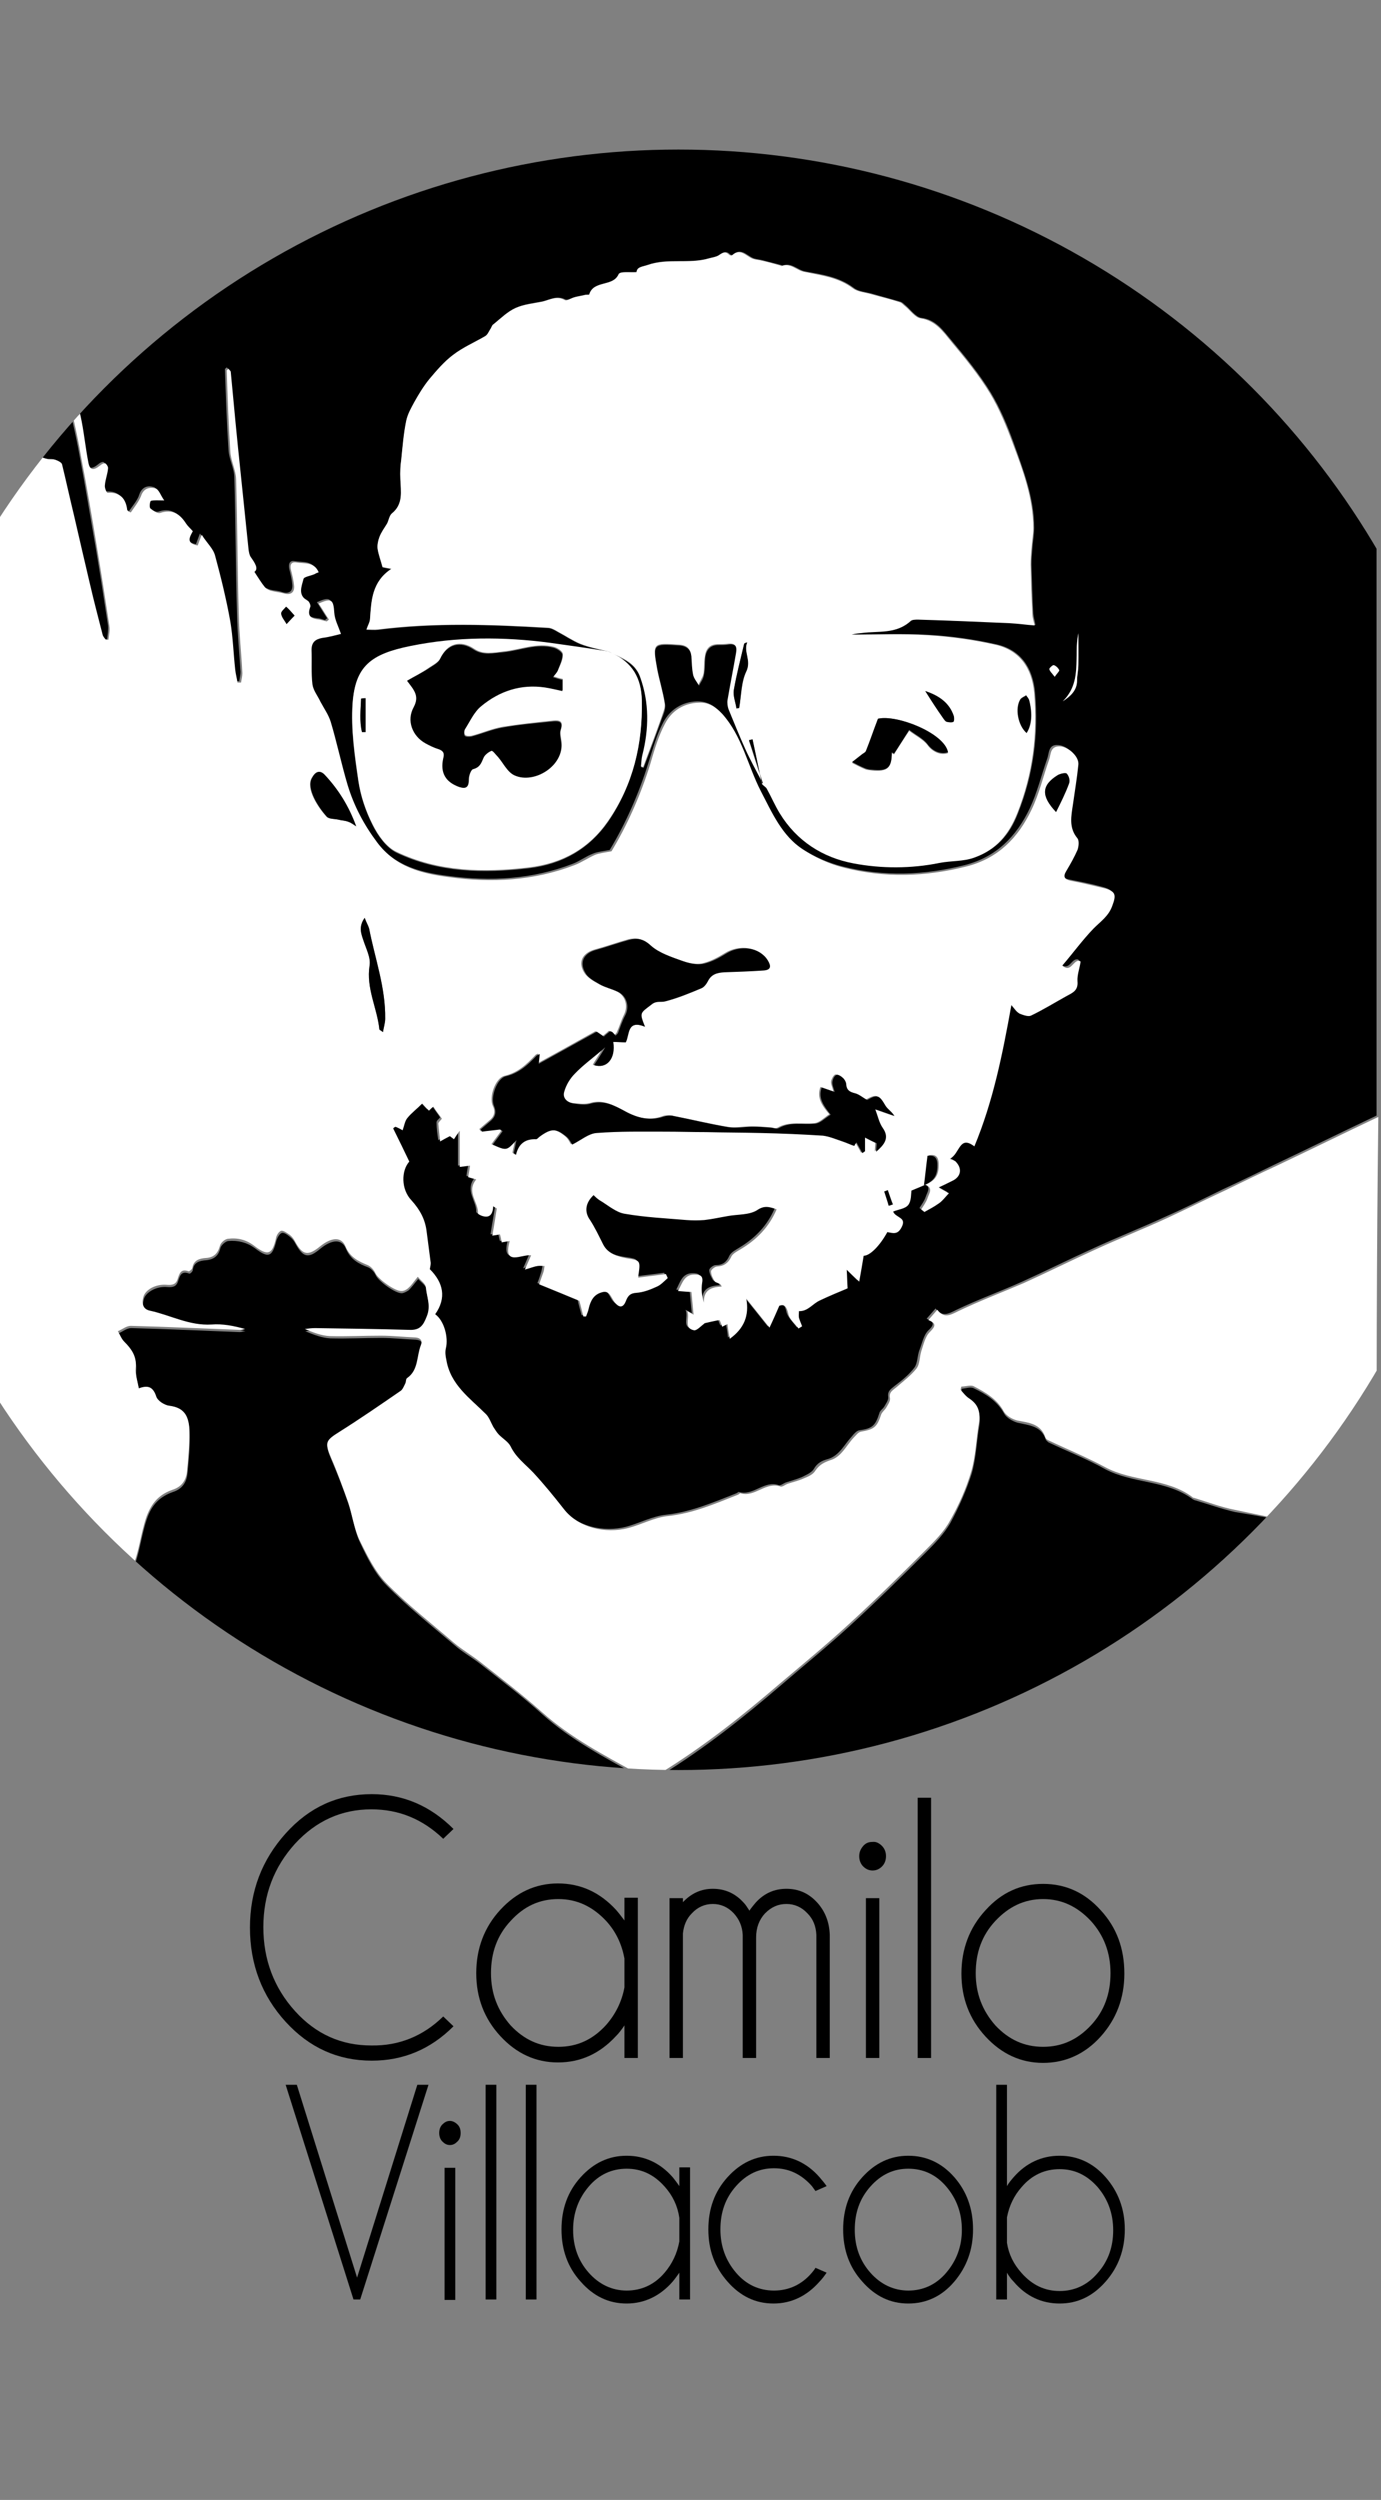 <?xml version="1.0" encoding="utf-8"?>
<!-- Generator: Adobe Illustrator 22.0.0, SVG Export Plug-In . SVG Version: 6.00 Build 0)  -->
<svg version="1.1" id="Capa_1" xmlns="http://www.w3.org/2000/svg" xmlns:xlink="http://www.w3.org/1999/xlink" x="0px" y="0px"
	 viewBox="0 0 309.4 560" style="enable-background:new 0 0 309.4 560;" xml:space="preserve">
<rect x="0" y="0" width="309.4" height="560" fill="#808080" stroke="none"/>
<style type="text/css">
	.st0{clip-path:url(#SVGID_2_);}
	.st1{fill:#FFFFFF;}
</style>
<g>
	<defs>
		<circle id="SVGID_1_" cx="152" cy="215" r="181.5"/>
	</defs>
	<clipPath id="SVGID_2_">
		<use xlink:href="#SVGID_1_"  style="overflow:visible;"/>
	</clipPath>
	<g class="st0">
		<g>
			<path d="M308.4-31.6c0,93.8,0,187.7,0,281.5c-7.6,3.6-15.1,7.3-22.7,10.9c-3.9,1.9-7.8,3.8-11.7,5.6c-4.3,2.1-8.5,4.2-12.8,6.1
				c-5.4,2.5-11,4.7-16.4,7.2c-5.3,2.4-10.5,5-15.8,7.4c-4.9,2.2-9.9,4-14.7,6.3c-1.8,0.9-3.2,1.7-4.7-0.3c-0.7,0.8-1.3,1.5-2,2.3
				c1.7,0.7,1.8,1.3,0.4,2.6c-1.1,1.1-1.4,2.9-2,4.4c-0.5,1.3-0.4,2.9-1.1,3.9c-1.2,1.6-2.8,2.9-4.4,4.1c-0.8,0.7-1.7,1.1-1.5,2.5
				c0.1,0.7-0.5,1.5-0.9,2.2c-0.3,0.5-1,0.9-1.1,1.5c-0.9,2.8-1.6,3.4-4.5,3.8c-0.6,0.1-1.2,0.8-1.6,1.3c-1.7,1.8-2.8,4.3-5.3,5.1
				c-1.5,0.4-2.5,0.9-3.3,2.3c-0.5,0.8-1.7,1.3-2.7,1.8c-1.2,0.5-2.4,0.8-3.6,1.2c-0.5,0.2-1.1,0.7-1.5,0.6c-3.3-1.2-5.7,2.5-9,1.5
				c-0.1,0-0.3,0.2-0.5,0.3c-5.1,2-10.2,4.2-15.7,4.8c-3.1,0.3-6,1.9-9,2.7c-5.1,1.3-11.2,0-14.4-4.3c-2.1-2.8-4.4-5.6-6.8-8.1
				c-1.8-1.9-3.9-3.4-5.1-5.9c-0.5-1-1.8-1.7-2.6-2.6c-0.5-0.5-0.9-1.2-1.3-1.8c-0.6-0.9-0.9-2.1-1.6-2.8c-3.6-3.6-8-6.7-8.9-12.2
				c-0.1-0.9-0.3-1.8-0.1-2.6c0.6-2.3-0.4-6.2-2.4-7.6c2.5-3.7,1.7-7.1-1.2-10.1c0.1-0.5,0.3-0.9,0.2-1.4c-0.3-2.3-0.6-4.6-0.9-6.9
				c-0.3-2.8-1.4-5-3.4-7.1c-2.4-2.5-2.3-6.7-0.5-8.7c-1.2-2.5-2.4-5-3.6-7.4c0.2-0.1,0.4-0.2,0.5-0.4c0.5,0.3,1,0.6,1.6,0.8
				c0.4-1,0.6-2,1.1-2.8c0.9-1.1,2.1-2,3.3-3.2c0.4,0.4,0.9,1,1.5,1.6c0.4-0.4,0.7-0.6,1-0.9c0.7,1,1.3,1.8,1.9,2.7
				c-0.3,0.4-0.8,0.7-0.8,1.1c0,1.4,0.2,2.7,0.4,4c0.7-0.4,1.4-0.8,2.2-1.2c0.1,0.1,0.5,0.4,0.9,0.7c0.4-0.6,0.7-1,1.3-1.9
				c0,3,0,5.5,0,8.1c1-0.1,1.6-0.2,2.3-0.3c-0.1,0.9-0.3,1.7-0.4,2.6c0.6,0.2,1.1,0.3,1.8,0.5c-2.2,2.8,0.5,5.1,0.4,7.6
				c0,0.1,0.4,0.4,0.7,0.5c1.6,0.6,2.7,0.1,2.7-2.1c0.3,0.2,0.6,0.3,0.8,0.5c-0.3,2-0.7,4-1,6.1c0.8-0.1,1.3-0.2,1.7-0.3
				c0.1,0.7,0.3,1.3,0.4,1.8c0.7-0.1,1.1-0.2,1.8-0.3c-1.6,5.8,2.7,2.9,4.8,3.2c-0.5,1.1-0.8,1.9-1.4,3.2c1.4-0.4,2.1-0.7,2.8-0.8
				c0.5-0.1,1.1,0,1.6,0c-0.1,0.5-0.2,1-0.3,1.5c-0.3,1-0.6,1.9-0.9,2.6c3.4,1.4,6.4,2.6,9,3.7c0.3,1.4,0.6,2.4,0.9,3.5
				c0.2,0,0.4,0,0.6,0c0.2-0.6,0.5-1.2,0.6-1.8c0.4-1.7,1.1-3.1,2.9-3.6c1.9-0.5,2.1,1.3,2.9,2.2c1,1.2,1.9,1.3,2.5-0.2
				c0.5-1.2,1-1.7,2.4-1.9c1.6-0.1,3.2-0.8,4.6-1.4c0.9-0.4,1.6-1.3,2.4-1.9c-0.1-0.3-0.3-0.6-0.4-0.9c-2,0.3-4.1,0.5-6.2,0.8
				c0-0.1,0-0.5,0.1-1c0.4-2.8,0.3-2.9-2.5-3.3c-2.2-0.3-4.3-0.9-5.5-3.2c-0.9-1.8-1.8-3.7-2.9-5.4c-1.2-1.9-1.1-3.9,0.8-5.6
				c0.5,0.4,0.9,0.9,1.4,1.2c1.8,1.1,3.6,2.7,5.6,3c4.5,0.8,9.2,1,13.8,1.4c1.3,0.1,2.7,0.1,4,0c1.8-0.2,3.6-0.6,5.3-0.9
				c2.2-0.4,4.8-0.2,6.5-1.3c1.7-1.1,2.7-0.8,4.4-0.2c-1.7,4-4.5,6.8-8,8.9c-0.8,0.5-1.8,1-2.2,1.8c-0.6,1.4-1.5,2.1-3.1,2.1
				c-0.5,0-1.4,0.7-1.4,1.1c0,0.7,0.4,1.5,0.8,2.2c0.2,0.3,0.8,0.4,1.2,0.6c0.1,0.2,0.2,0.4,0.4,0.6c-2.5,0.1-4.1,0.9-4,3.6
				c-0.4-1.6-0.6-3.1-0.4-4.4c0.3-1.6-0.5-1.9-1.7-1.9c-2.4,0-2.8,2-3.7,3.7c1.3,0.1,2.3,0.1,3,0.2c0.2,1.8,0.3,3.4,0.5,5.1
				c-0.3-0.2-0.7-0.4-1.4-0.8c0.7,1.7-0.9,3.8,1.5,4.3c0.7,0.1,1.6-1,2.4-1.6c1-0.2,2.1-0.4,3.3-0.7c0.1,0.3,0.3,0.9,0.6,1.5
				c0.5-0.3,0.9-0.5,1.2-0.6c0.2,1.1,0.4,2.2,0.5,3.3c3.2-2.3,4.3-5.2,3.7-9c1.7,2.1,3.2,4,5.2,6.5c0.9-1.9,1.5-3.3,2.2-4.9
				c1.1-0.3,1.7,0.1,2,1.7c0.3,1.2,1.5,2.3,2.3,3.4c0.3-0.2,0.5-0.3,0.8-0.5c-0.2-0.6-0.5-1.3-0.7-1.9c-0.1-0.5,0-1,0-1.5
				c2,0.1,3.1-1.7,4.7-2.4c2.1-1,4.3-1.9,6.2-2.7c-0.1-1.6-0.1-2.7-0.2-4.2c1.3,1.2,2,2,2.8,2.7c0.4-2.2,0.7-4,1-5.8
				c1.4,0,3.5-2.2,5.3-5.3c1.2,0.2,2.3,0.7,3.2-1.1c1.1-2.3-1.4-2-1.9-3.5c1.2-0.5,2.7-0.7,3.4-1.5c0.7-0.9,0.6-2.4,0.7-3.2
				c1.2-0.5,2.1-0.9,3.1-1.3l0,0c1.9,0.7,0.8,2,0.5,3c-0.3,0.9-0.9,1.7-1.4,2.5c0.2,0.2,0.5,0.4,0.7,0.6c1.1-0.6,2.2-1.1,3.2-1.9
				c0.9-0.6,1.5-1.5,2.3-2.3c-0.7-0.4-1.4-0.8-2.3-1.3c1.1-0.5,2.1-1,3.1-1.5c1.9-0.9,2.2-2.6,0.8-4.2c-0.3-0.3-0.7-0.4-1.4-0.7
				c2.3-1.2,2.2-5.4,5.5-2.8c4.3-10.1,6.3-20.6,8.3-31.7c1,1,1.3,1.7,1.9,2c0.7,0.3,1.8,0.7,2.5,0.4c2.7-1.3,5.4-2.9,8-4.4
				c1.3-0.7,2.6-1.3,2.4-3.3c-0.2-1.4,0.4-2.9,0.7-4.4c0-0.1-0.2-0.2-0.3-0.2c-1.4-0.2-1.8,2.7-3.8,1.1c2.4-2.8,4.5-5.7,7-8.3
				c1.5-1.6,3.4-2.8,4.2-5.1c0.9-2.4,0.8-3.2-1.7-3.9c-2.5-0.7-5.1-1.2-7.6-1.7c-1.5-0.3-1.9-0.8-1-2.2c0.9-1.5,1.8-3.1,2.5-4.7
				c0.3-0.7,0.4-2,0-2.6c-2-2.4-1.4-5.1-1-7.7c0.5-2.9,1-5.9,1.2-8.8c0.2-1.8-2.2-4-4.1-4.1c-2.3-0.2-2,1.8-2.5,3.1
				c-1.3,3.7-2.2,7.5-3.9,11.1c-3,6.3-7.5,10.9-14.6,12.7c-9.1,2.3-18.2,2.6-27.3,0.3c-3.2-0.8-6.5-2.2-9.3-4.1
				c-4.7-3.1-6.9-8.1-9.4-13c-3-5.7-4.2-12.3-8.7-17.4c-1.4-1.6-3-2.5-5.2-2.5c-3.4,0.1-6.1,1.9-7.6,4.7c-1.5,2.8-2.3,5.9-3.3,9
				c-2.2,7.1-5.2,13.8-8.7,19.6c-1.6,0.3-2.7,0.4-3.7,0.8c-1.6,0.6-3,1.7-4.6,2.3c-9.1,3.5-18.5,4-28,2.7
				c-6.2-0.8-11.9-2.2-16.2-7.8c-3-4-5.2-8.1-6.6-12.8c-1.4-4.7-2.4-9.5-3.8-14.2c-0.5-1.6-1.5-3-2.3-4.5c-0.6-1.3-1.6-2.5-1.8-3.9
				c-0.3-2.5-0.1-5.1-0.2-7.7c0-1.7,0.8-2.4,2.4-2.7c1.5-0.3,3-0.6,4.2-0.9c-0.6-1.7-1.4-3.2-1.5-4.7c-0.1-3-0.6-3.4-3.5-2.1
				c0.8,1.2,1.5,2.4,2.3,3.6c-0.2,0.1-0.3,0.3-0.5,0.4c-0.5-0.1-1.1-0.4-1.6-0.4c-1.7-0.2-3-0.6-2.1-2.8c0.1-0.4-0.2-1.3-0.5-1.4
				c-2.4-1.2-1.4-3.2-1-4.9c0.1-0.5,1.7-0.8,2.5-1.1c0.3-0.1,0.6-0.2,0.9-0.4c-1-2.4-3.2-1.9-5-2.2c-1.1-0.2-1.4,0.6-1.2,1.7
				c0.3,1.2,0.6,2.4,0.7,3.6c0.1,1.6-0.9,2.1-2.4,1.6c-0.8-0.3-1.7-0.3-2.5-0.5c-0.6-0.2-1.2-0.4-1.6-0.8c-0.9-1-1.6-2.2-2.4-3.5
				c1-0.7,0.2-2-0.8-3.3c-0.3-0.4-0.4-1.1-0.5-1.6c-0.6-5.8-1.2-11.6-1.8-17.4c-0.7-7.5-1.4-15-2.2-22.5c0-0.3-0.3-0.5-0.5-0.7
				c-0.2,0.2-0.4,0.3-0.4,0.4c0.2,6,0.4,12.1,0.8,18.1c0.1,2.1,1.3,4.1,1.3,6.2c0.3,10.2,0.3,20.3,0.6,30.5c0.1,4.3,0.5,8.6,0.8,13
				c0,0.7-0.2,1.4-0.3,2.1c-0.3,0-0.5,0-0.8,0c-0.2-1-0.4-1.9-0.5-2.9c-0.4-3.6-0.4-7.3-1.1-10.8c-0.9-4.9-2.1-9.8-3.4-14.7
				c-0.4-1.5-1.8-2.8-3-4.7c-0.5,1.3-0.7,1.9-0.9,2.4c-2.7-0.5-1.7-2-1.1-3.2c-0.6-0.6-1.1-1.1-1.5-1.7c-1.4-2.1-3.1-3.3-5.8-2.4
				c-0.6,0.2-1.6-0.4-2.2-1c-0.3-0.3-0.1-1.6,0.1-1.7c0.7-0.2,1.6-0.1,3-0.1c-0.8-1.1-1.2-2.5-2-2.7c-1.2-0.4-2.6-0.1-3.2,1.7
				c-0.4,1.3-1.5,2.5-2.3,3.7c-0.3-0.2-0.5-0.2-0.6-0.3c-0.1-0.1-0.2-0.2-0.2-0.3c-0.4-2.6-1.7-4-4.4-3.8c-0.2,0-0.6-1.1-0.6-1.7
				c0.1-1.2,0.5-2.4,0.7-3.7c0-0.4-0.3-1-0.6-1.2c-0.3-0.1-0.9,0.2-1.2,0.5c-1.5,1.2-2.3,1.1-2.6-0.7c-0.6-3.1-0.9-6.2-1.5-9.2
				c-0.6-3.1-1.5-6.1-2.3-9.1c-0.2-0.7-0.7-1.3-1.1-1.9c-0.2,0.1-0.4,0.1-0.5,0.2c0.2,1.2,0.3,2.3,0.5,3.4
				c1.1,5.1,2.4,10.1,3.3,15.2c1.3,6.8,2.4,13.7,3.6,20.5c1,5.9,1.9,11.8,2.8,17.7c0.1,1-0.1,2.1-0.2,3.1c-0.2,0-0.4,0-0.6,0
				c-0.3-0.4-0.6-0.7-0.7-1.1c-1-3.9-2-7.7-2.9-11.6c-1.2-5.2-2.4-10.3-3.6-15.5c-0.9-3.7-1.6-7.4-2.6-11.1c-0.1-0.5-0.9-0.8-1.5-1
				c-0.6-0.2-1.3,0-1.9-0.2c-0.8-0.2-1.7-0.6-2.5-0.9c-0.6-0.2-1.1-0.5-1.6-0.8c-0.9-0.5-1.7-1.2-2.6-1.5c-3.2-1-3.2-1-3.2-4.3
				c0-41.3,0-82.7-0.1-124c0-2.2,0.6-2.7,2.7-2.7c31.3,0.1,62.6,0,93.9,0c62.9,0,125.7,0,188.6,0C293.3-31.4,300.9-31.5,308.4-31.6z
				 M170.9,175.4l-0.1,0.1c0.4,0.4,0.9,0.6,1.2,1.1c1,1.8,1.8,3.7,2.9,5.5c3.8,6.2,9.6,9.8,16.5,11.2c6.4,1.2,12.9,1.2,19.3-0.1
				c2.6-0.5,5.3-0.4,7.8-1.2c4.7-1.7,7.7-4.9,9.6-9.9c3.5-8.8,4.6-17.7,3.8-27c-0.5-5.5-3.2-9.6-8.8-10.8c-4.9-1.1-9.9-1.8-15-2.1
				c-5.7-0.3-11.4-0.1-17.1-0.1c0.8-0.3,1.6-0.3,2.3-0.4c3.7-0.5,7.8,0.2,10.9-2.7c0.3-0.3,1.1-0.3,1.7-0.3
				c6.8,0.3,13.6,0.5,20.5,0.8c2,0.1,3.9,0.3,5.6,0.5c-0.2-0.9-0.4-1.7-0.5-2.5c-0.2-3.7-0.3-7.4-0.4-11.1c0-1.2,0.1-2.4,0.2-3.6
				c0.1-1.5,0.4-3.1,0.4-4.6c0-6.7-2.4-12.8-4.6-19c-1.4-3.9-3-7.7-5.1-11.2c-2.5-4.1-5.6-7.9-8.7-11.6c-1.9-2.2-3.5-4.8-6.9-5.2
				c-1.2-0.2-2.3-1.7-3.4-2.7c-0.4-0.3-0.7-0.7-1.2-0.9c-2.1-0.6-4.3-1.2-6.4-1.8c-1.4-0.4-3.1-0.5-4.1-1.3c-3.3-2.5-7.1-3-10.9-3.7
				c-1.7-0.3-3.1-2.1-5.1-1.3c0,0-0.1-0.1-0.2-0.1c-1.4-0.4-2.8-0.7-4.2-1.1c-0.7-0.2-1.5-0.2-2.2-0.5c-1.4-0.6-2.7-2.4-4.5-0.7
				c-0.1,0.1-0.5,0-0.6-0.1c-0.9-0.9-1.6-0.5-2.4,0.1c-0.6,0.4-1.4,0.5-2.2,0.7c-4.5,1.4-9.2-0.1-13.8,1.5c-1.3,0.5-2.3,0.4-2.4,1.6
				c-1.5,0.1-3.8-0.2-4,0.4c-1.3,3-5.7,1.3-6.6,4.6c0,0.1-0.6,0.1-1,0.1c-0.8,0.2-1.5,0.3-2.3,0.5c-0.7,0.2-1.7,0.8-2.2,0.6
				c-1.9-1-3.4,0-5.1,0.4c-2,0.4-4.1,0.6-5.9,1.4c-1.8,0.8-3.3,2.3-4.9,3.6c-0.4,0.3-0.5,0.8-0.8,1.2c-0.3,0.5-0.6,1.2-1.1,1.5
				c-2.4,1.4-5,2.6-7.2,4.2c-2,1.5-3.7,3.5-5.3,5.4c-1.3,1.6-2.4,3.4-3.4,5.2C92,91.5,91.3,93,91,94.4c-0.5,2.8-0.8,5.7-1.1,8.6
				c-0.2,1.5-0.2,3-0.2,4.4c0.1,2.7,0.7,5.5-1.9,7.7c-0.6,0.5-0.7,1.5-1.1,2.3c-0.5,1-1.3,2-1.7,3c-0.3,0.8-0.5,1.7-0.4,2.6
				c0.2,1.3,0.7,2.6,1.1,4.1c0.3,0.1,1,0.2,2,0.4c-4.4,2.9-4.5,7.1-4.8,11.2c-0.1,0.8-0.5,1.5-0.8,2.4c0.9,0,1.8,0.1,2.6,0
				c12.6-1.6,25.3-1.2,38-0.4c0.8,0,1.6,0.5,2.3,0.9c1.7,0.9,3.3,2,5,2.7c2,0.8,4.1,1.1,6.2,1.7c-4.3-0.6-8.6-1.3-12.9-1.8
				c-10.5-1.3-20.9-1.3-31.3,0.7c-9,1.8-12.4,4.6-13,12.8c-0.4,5.7,0.4,11.6,1.3,17.4c0.5,3.4,1.7,6.8,3.2,9.8
				c1.2,2.4,3.1,5,5.3,6.1c9.4,4.5,19.5,4.7,29.7,3.5c7.5-0.9,13.5-4.3,17.8-10.5c5.5-8.1,7.6-17.2,7.5-26.9
				c-0.1-5-2.2-8.6-6.7-10.6c0.6,0.2,1.2,0.5,1.8,0.8c2.1,1,3.7,2.2,4.6,4.5c2.1,5.8,2,11.7,0.5,17.6c-0.2,0.8-0.2,1.7-0.3,2.5
				c0.2,0,0.4,0.1,0.5,0.1c1.4-3.7,2.8-7.4,4.1-11.1c0.4-1,0.9-2.2,0.7-3.2c-0.4-2.6-1.2-5.1-1.7-7.7c-1.1-5.8-1-5.8,4.9-5.4
				c1.7,0.1,2.6,1,2.8,2.6c0.1,1.4,0.1,2.9,0.4,4.2c0.2,0.8,0.8,1.4,1.2,2.2c0.4-0.8,1-1.5,1.1-2.4c0.3-1.2,0.2-2.6,0.3-3.8
				c0.2-1.8,1.1-2.9,3-2.9c0.7,0,1.4,0,2.1-0.1c1.7-0.3,2.2,0.5,1.9,2.1c-0.7,3.5-1.3,7-1.9,10.5c-0.1,0.6,0,1.4,0.2,2
				c1.2,3,2.4,5.9,3.7,8.8C168.1,170.2,169.5,172.8,170.9,175.4z M238.1,157.1c1.7-1.2,3.1-2.4,3.2-4.7c0-1.2,0.3-2.4,0.3-3.6
				c0.1-2.3,0-4.6,0-7C240.5,147.1,242.6,152.7,238.1,157.1z M236.3,151.6c0.5-0.7,1.1-1.2,1-1.5c-0.2-0.5-0.7-1-1.2-1.1
				c-0.2-0.1-1,0.7-1,0.9C235.2,150.3,235.7,150.8,236.3,151.6z"/>
			<path d="M308.4,343.2c0,61.7,0,123.5,0,185.2c-0.6,0-1.1-0.1-1.7-0.1c-35.3,0-70.6,0.1-105.9,0.1c-66,0-132,0-198-0.1
				c-0.7,0-1.5,0-2.3,0c0-1.1,0-1.8,0-2.5c0-19.5,0-38.9,0-58.4c0-18.1,0.1-36.2,0.1-54.3c0-0.9,0.1-2.4,0.5-2.5
				c1.7-0.6,1.9-2.1,2.7-3.3c1.1-1.8,0.7-4.6,3.3-5.5c0.2-0.1,0.3-0.8,0.3-1.2c0-1.1,0-2.2,0-2.9c0.8-0.6,1.6-0.9,1.9-1.5
				c0.7-1.7,1.1-3.6,1.8-5.3c0.7-1.8,1.6-3.5,2.4-5.3c0.5-1.3,0.6-3,1.5-3.8c1.8-1.7,0-2.3-0.5-3c0.9-0.7,1.7-1.2,2.3-1.9
				c0.9-1.1,1.7-2.4,2.6-3.6c0.6-0.9,1.4-1.6,1.9-2.6c1.2-2.2,2.2-4.5,3.3-6.8c0.1-0.2,0.5-0.4,0.6-0.6c0.9-2.3,1.8-4.5,2.6-6.8
				c0.4-1.1,0.8-2.1,1.2-3.2c0.2-0.5,0.5-1,0.7-1.5c1.6-3.7,1.9-7.7,3.2-11.5c1.1-3.3,3-5.1,5.9-6.1c2.1-0.7,3-2.2,3.2-4.1
				c0.3-3.1,0.6-6.2,0.5-9.4c-0.1-3.3-1.3-4.8-4.4-5.3c-1.1-0.2-2.7-1.2-3-2.1c-0.7-2-1.8-2.6-3.9-1.8c-0.3-1.6-0.8-3.1-0.7-4.5
				c0.2-2.6-0.9-4.3-2.6-6c-0.6-0.6-0.9-1.6-1.4-2.3c1-0.4,1.9-1.2,2.9-1.2c8.1,0.2,16.2,0.6,24.3,0.9c0.4,0,0.9-0.2,1.3-0.2
				c-2.5-0.6-5-1.1-7.5-1c-4.9,0.3-9.2-2.2-13.8-3.1c-1.5-0.3-1.9-1.5-1.5-3c0.4-1.6,2.8-3,5.2-2.8c1.2,0.1,2.1,0,2.5-1.3
				c0.4-1.2,0.7-2.4,2.5-1.7c0.2,0.1,0.8-0.5,0.8-0.8c0.2-1.8,1.6-2.1,3-2.2c1.9-0.2,2.8-1.1,3.2-2.8c0.2-0.6,1.1-1.4,1.7-1.5
				c2.2-0.2,4.2,0.3,6,1.6c3,2.3,3.9,2,4.8-1.6c0.2-0.7,0.7-1.6,1.2-1.8c0.5-0.2,1.3,0.4,1.9,0.9c0.5,0.4,0.9,0.9,1.2,1.5
				c1.7,3.1,2.9,3.4,5.6,1.1c2.6-2.1,4.8-2.2,5.7,0c1,2.4,2.8,3.4,5,4.2c0.7,0.3,1.4,1.1,1.7,1.8c0.6,1.3,4.4,4.1,5.9,4
				c0.5-0.1,1.1-0.4,1.5-0.7c0.6-0.6,1.2-1.4,2.1-2.5c0.7,0.8,1.8,1.5,1.8,2.3c0.2,2.2,1.2,4.2,0.2,6.6c-0.8,2-1.7,3-3.9,3
				c-7-0.2-14.1-0.3-21.1-0.4c-0.8,0-1.5,0.1-2.3,0.2c1.9,0.8,3.7,1.5,5.6,1.6c3.8,0.1,7.6-0.1,11.4-0.1c2.6,0,5.2,0.3,7.8,0.4
				c1.2,0.1,1.6,0.7,1.2,1.7c-0.9,2.5-0.5,5.6-3.1,7.4c-0.3,0.2-0.2,0.8-0.4,1.2c-0.3,0.6-0.6,1.3-1.1,1.7c-4.5,3.1-9,6.2-13.6,9.1
				c-3.2,2-3.4,2.4-1.9,5.9c1.4,3.3,2.7,6.6,3.8,9.9c1,2.8,1.3,5.8,2.5,8.4c1.6,3.4,3.4,7.1,6,9.7c4.7,4.8,10,9,15.2,13.4
				c1.8,1.6,4,2.8,5.9,4.3c4.7,3.7,9.5,7.3,13.9,11.3c6.4,5.7,13.9,9.6,21.3,13.7c2.1,1.2,3.4,1,5.3-0.2
				c9.6-5.9,18.4-12.9,26.9-20.2c5.1-4.4,10.3-8.6,15.2-13.1c5.9-5.4,11.6-11,17.2-16.6c2-2,4-4.1,5.4-6.5c1.9-3.5,3.6-7.3,4.8-11.1
				c1-3.4,1.1-7.2,1.7-10.7c0.4-2.4-0.1-4.2-2.1-5.6c-0.8-0.5-1.3-1.3-2-2c0.1-0.2,0.1-0.4,0.2-0.7c0.9-0.1,2-0.5,2.7-0.1
				c2.7,1.3,5.2,2.8,6.8,5.7c0.5,0.9,1.9,1.7,3,2c2.6,0.6,5.3,0.7,6.3,3.8c0.1,0.2,0.4,0.4,0.6,0.6c4.2,2,8.6,3.7,12.7,6
				c6.2,3.3,13.9,2.4,19.7,6.8c0.1,0,0.1,0,0.2,0.1c3.1,0.9,6.1,2,9.2,2.7C287.1,340.4,297.6,342.7,308.4,343.2z"/>
			<path class="st1" d="M308.4,343.2c-10.8-0.5-21.3-2.8-31.8-5c-3.1-0.6-6.2-1.8-9.2-2.7c-0.1,0-0.2,0-0.2-0.1
				c-5.8-4.4-13.5-3.4-19.7-6.8c-4.1-2.2-8.5-4-12.7-6c-0.2-0.1-0.5-0.3-0.6-0.6c-1-3.1-3.7-3.3-6.3-3.8c-1.1-0.3-2.4-1-3-2
				c-1.5-2.8-4.1-4.3-6.8-5.7c-0.7-0.3-1.8,0.1-2.7,0.1c-0.1,0.2-0.1,0.4-0.2,0.7c0.6,0.7,1.2,1.5,2,2c2.1,1.4,2.5,3.2,2.1,5.6
				c-0.6,3.6-0.7,7.3-1.7,10.7c-1.1,3.8-2.8,7.6-4.8,11.1c-1.3,2.4-3.4,4.5-5.4,6.5c-5.6,5.6-11.3,11.2-17.2,16.6
				c-4.9,4.5-10.1,8.8-15.2,13.1c-8.5,7.3-17.3,14.3-26.9,20.2c-1.9,1.2-3.2,1.4-5.3,0.2c-7.4-4.1-14.9-8-21.3-13.7
				c-4.5-4-9.2-7.6-13.9-11.3c-1.9-1.5-4-2.7-5.9-4.3c-5.1-4.4-10.5-8.6-15.2-13.4c-2.6-2.7-4.3-6.3-6-9.7c-1.2-2.6-1.6-5.6-2.5-8.4
				c-1.2-3.3-2.4-6.7-3.8-9.9c-1.5-3.5-1.3-3.9,1.9-5.9c4.6-2.9,9.1-6,13.6-9.1c0.5-0.3,0.8-1.1,1.1-1.7c0.2-0.4,0.1-1,0.4-1.2
				c2.6-1.8,2.1-4.9,3.1-7.4c0.4-1-0.1-1.6-1.2-1.7c-2.6-0.1-5.2-0.4-7.8-0.4c-3.8,0-7.6,0.2-11.4,0.1c-1.9-0.1-3.7-0.8-5.6-1.6
				c0.8-0.1,1.5-0.2,2.3-0.2c7,0.1,14.1,0.2,21.1,0.4c2.3,0.1,3.1-0.9,3.9-3c1-2.4,0-4.4-0.2-6.6c-0.1-0.8-1.2-1.5-1.8-2.3
				c-0.9,1.1-1.4,1.9-2.1,2.5c-0.4,0.4-1,0.7-1.5,0.7c-1.5,0.1-5.3-2.7-5.9-4c-0.3-0.7-1-1.5-1.7-1.8c-2.2-0.9-4-1.8-5-4.2
				c-0.9-2.2-3.1-2.1-5.7,0c-2.7,2.2-3.9,2-5.6-1.1c-0.3-0.6-0.7-1.1-1.2-1.5c-0.6-0.4-1.4-1-1.9-0.9c-0.6,0.2-1.1,1.1-1.2,1.8
				c-0.8,3.5-1.8,3.9-4.8,1.6c-1.8-1.4-3.8-1.9-6-1.6c-0.6,0.1-1.5,0.8-1.7,1.5c-0.5,1.8-1.4,2.7-3.2,2.8c-1.3,0.1-2.7,0.4-3,2.2
				c0,0.3-0.7,0.8-0.8,0.8c-1.8-0.7-2.1,0.5-2.5,1.7c-0.4,1.3-1.3,1.4-2.5,1.3c-2.4-0.2-4.8,1.1-5.2,2.8c-0.4,1.5,0,2.7,1.5,3
				c4.6,1,8.8,3.4,13.8,3.1c2.5-0.2,5,0.3,7.5,1c-0.4,0.1-0.9,0.3-1.3,0.2c-8.1-0.3-16.2-0.7-24.3-0.9c-1,0-1.9,0.8-2.9,1.2
				c0.5,0.8,0.8,1.7,1.4,2.3c1.7,1.7,2.9,3.4,2.6,6c-0.1,1.4,0.4,2.9,0.7,4.5c2.1-0.8,3.2-0.3,3.9,1.8c0.3,1,1.9,2,3,2.1
				c3,0.4,4.3,2,4.4,5.3c0.1,3.1-0.2,6.3-0.5,9.4c-0.2,1.9-1.1,3.4-3.2,4.1c-2.9,1-4.7,2.8-5.9,6.1c-1.3,3.8-1.6,7.8-3.2,11.5
				c-0.2,0.5-0.5,1-0.7,1.5c-0.4,1.1-0.8,2.1-1.2,3.2c-0.9,2.3-1.7,4.6-2.6,6.8c-0.1,0.2-0.4,0.4-0.6,0.6c-1.1,2.3-2.1,4.6-3.3,6.8
				c-0.5,0.9-1.2,1.7-1.9,2.6c-0.9,1.2-1.6,2.5-2.6,3.6c-0.6,0.7-1.4,1.2-2.3,1.9c0.5,0.7,2.3,1.3,0.5,3c-0.9,0.8-1,2.6-1.5,3.8
				c-0.8,1.8-1.7,3.5-2.4,5.3c-0.7,1.7-1.1,3.6-1.8,5.3c-0.2,0.6-1.1,0.9-1.9,1.5c0,0.7,0,1.8,0,2.9c0,0.4-0.1,1.1-0.3,1.2
				c-2.7,0.9-2.2,3.7-3.3,5.5c-0.7,1.2-0.9,2.7-2.7,3.3c-0.4,0.1-0.5,1.6-0.5,2.5c-0.1,18.1-0.1,36.2-0.1,54.3c0,19.5,0,38.9,0,58.4
				c0,0.7,0,1.4,0,2.5c0.8,0,1.6,0,2.3,0c66,0,132,0.1,198,0.1c35.3,0,70.6,0,105.9-0.1c0.6,0,1.1,0.1,1.7,0.1
				c-0.1,0.1-0.1,0.4-0.2,0.4c-0.6,0-1.1,0-1.7,0c-102.1,0-204.3,0-306.5,0C0,342,0,155.1,0-32c0.8,0,1.6,0,2.4,0
				c101.4,0,202.7,0,304.1,0c0.6,0,1.3,0.3,1.9,0.4c-7.5,0.1-15.1,0.2-22.6,0.2c-62.9,0-125.7,0-188.6,0c-31.3,0-62.6,0-93.9,0
				c-2.2,0-2.7,0.5-2.7,2.7C0.6,12.6,0.6,54,0.6,95.3c0,3.3,0,3.3,3.2,4.3c0.9,0.3,1.7,1,2.6,1.5c0.5,0.3,1.1,0.6,1.6,0.8
				c0.8,0.3,1.6,0.7,2.5,0.9c0.6,0.2,1.3,0,1.9,0.2c0.6,0.2,1.4,0.6,1.5,1c0.9,3.7,1.7,7.4,2.6,11.1c1.2,5.2,2.4,10.4,3.6,15.5
				c0.9,3.9,1.9,7.7,2.9,11.6c0.1,0.4,0.5,0.8,0.7,1.1c0.2,0,0.4,0,0.6,0c0.1-1,0.4-2.1,0.2-3.1c-0.9-5.9-1.8-11.8-2.8-17.7
				c-1.1-6.8-2.3-13.7-3.6-20.5C17.3,97.1,16,92,14.9,87c-0.2-1.1-0.3-2.3-0.5-3.4c0.2-0.1,0.4-0.1,0.5-0.2c0.4,0.6,0.9,1.2,1.1,1.9
				c0.8,3,1.7,6,2.3,9.1c0.6,3.1,0.9,6.2,1.5,9.2c0.3,1.7,1.1,1.9,2.6,0.7c0.3-0.3,0.9-0.6,1.2-0.5c0.3,0.2,0.7,0.8,0.6,1.2
				c-0.1,1.2-0.6,2.4-0.7,3.7c-0.1,0.6,0.4,1.7,0.6,1.7c2.8-0.2,4.1,1.3,4.4,3.8c0,0.1,0.1,0.2,0.2,0.3c0.1,0.1,0.2,0.1,0.6,0.3
				c0.8-1.2,1.8-2.4,2.3-3.7c0.6-1.8,2-2,3.2-1.7c0.8,0.2,1.2,1.6,2,2.7c-1.5,0-2.3-0.1-3,0.1c-0.2,0.1-0.4,1.4-0.1,1.7
				c0.6,0.5,1.6,1.2,2.2,1c2.7-0.9,4.4,0.2,5.8,2.4c0.4,0.6,0.9,1,1.5,1.7c-0.7,1.3-1.6,2.7,1.1,3.2c0.2-0.6,0.4-1.1,0.9-2.4
				c1.2,1.9,2.6,3.1,3,4.7c1.3,4.8,2.5,9.7,3.4,14.7c0.6,3.6,0.7,7.2,1.1,10.8c0.1,1,0.4,2,0.5,2.9c0.3,0,0.5,0,0.8,0
				c0.1-0.7,0.3-1.4,0.3-2.1c-0.2-4.3-0.7-8.6-0.8-13c-0.3-10.2-0.3-20.4-0.6-30.5c-0.1-2.1-1.2-4.1-1.3-6.2
				c-0.4-6-0.6-12.1-0.8-18.1c0-0.1,0.2-0.2,0.4-0.4c0.2,0.3,0.5,0.5,0.5,0.7c0.7,7.5,1.4,15,2.2,22.5c0.6,5.8,1.2,11.6,1.8,17.4
				c0.1,0.6,0.2,1.2,0.5,1.6c0.9,1.3,1.8,2.6,0.8,3.3c0.8,1.2,1.5,2.4,2.4,3.5c0.4,0.4,1,0.7,1.6,0.8c0.8,0.2,1.7,0.3,2.5,0.5
				c1.5,0.5,2.5-0.1,2.4-1.6c-0.1-1.2-0.4-2.4-0.7-3.6c-0.3-1.1,0-1.9,1.2-1.7c1.8,0.3,4-0.2,5,2.2c-0.3,0.1-0.6,0.2-0.9,0.4
				c-0.9,0.4-2.4,0.6-2.5,1.1c-0.4,1.6-1.4,3.7,1,4.9c0.3,0.2,0.7,1.1,0.5,1.4c-0.8,2.2,0.4,2.6,2.1,2.8c0.5,0.1,1.1,0.3,1.6,0.4
				c0.2-0.1,0.3-0.3,0.5-0.4c-0.8-1.2-1.5-2.4-2.3-3.6c2.9-1.3,3.3-0.9,3.5,2.1c0.1,1.5,0.9,3,1.5,4.7c-1.2,0.3-2.6,0.7-4.2,0.9
				c-1.6,0.3-2.4,1-2.4,2.7c0.1,2.6-0.1,5.2,0.2,7.7c0.2,1.4,1.2,2.6,1.8,3.9c0.8,1.5,1.8,2.9,2.3,4.5c1.4,4.7,2.4,9.5,3.8,14.2
				c1.4,4.6,3.6,8.8,6.6,12.8c4.2,5.6,10,7,16.2,7.8c9.5,1.3,18.9,0.8,28-2.7c1.6-0.6,3-1.6,4.6-2.3c1-0.4,2.1-0.5,3.7-0.8
				c3.5-5.8,6.5-12.5,8.7-19.6c0.9-3.1,1.8-6.2,3.3-9c1.5-2.9,4.2-4.6,7.6-4.7c2.1-0.1,3.7,0.9,5.2,2.5c4.5,5,5.7,11.6,8.7,17.4
				c2.5,4.8,4.7,9.9,9.4,13c2.8,1.8,6,3.3,9.3,4.1c9.1,2.3,18.2,2,27.3-0.3c7.1-1.8,11.6-6.4,14.6-12.7c1.7-3.5,2.6-7.4,3.9-11.1
				c0.5-1.3,0.2-3.2,2.5-3.1c1.9,0.1,4.3,2.3,4.1,4.1c-0.3,3-0.8,5.9-1.2,8.8c-0.4,2.7-1,5.3,1,7.7c0.4,0.5,0.3,1.8,0,2.6
				c-0.7,1.6-1.6,3.2-2.5,4.7c-0.8,1.3-0.4,1.9,1,2.2c2.6,0.5,5.1,1.1,7.6,1.7c2.5,0.7,2.6,1.5,1.7,3.9c-0.8,2.3-2.6,3.5-4.2,5.1
				c-2.5,2.6-4.6,5.5-7,8.3c1.9,1.7,2.4-1.2,3.8-1.1c0.1,0.1,0.3,0.2,0.3,0.2c-0.2,1.5-0.8,3-0.7,4.4c0.2,2.1-1.1,2.6-2.4,3.3
				c-2.7,1.5-5.3,3.1-8,4.4c-0.6,0.3-1.7-0.1-2.5-0.4c-0.6-0.3-1-0.9-1.9-2c-2,11.1-4.1,21.6-8.3,31.7c-3.4-2.6-3.2,1.6-5.5,2.8
				c0.7,0.3,1.2,0.4,1.4,0.7c1.4,1.5,1.1,3.3-0.8,4.2c-1,0.5-2,1-3.1,1.5c0.8,0.5,1.6,0.9,2.3,1.3c-0.8,0.8-1.4,1.7-2.3,2.3
				c-1,0.7-2.1,1.3-3.2,1.9c-0.2-0.2-0.5-0.4-0.7-0.6c0.5-0.8,1.1-1.6,1.4-2.5c0.3-1,1.4-2.3-0.5-3c2.4-1,3.1-2.3,3-4.9
				c-0.1-1.3-0.6-2-2.2-1.7c-0.3,2.2-0.5,4.4-0.8,6.6c-0.9,0.4-1.9,0.8-3.1,1.3c-0.1,0.7,0,2.3-0.7,3.2c-0.7,0.9-2.2,1-3.4,1.5
				c0.6,1.5,3.1,1.2,1.9,3.5c-0.9,1.8-2,1.3-3.2,1.1c-1.7,3.1-3.9,5.3-5.3,5.3c-0.3,1.8-0.6,3.6-1,5.8c-0.7-0.7-1.5-1.4-2.8-2.7
				c0.1,1.6,0.1,2.7,0.2,4.2c-1.9,0.8-4.1,1.7-6.2,2.7c-1.6,0.7-2.7,2.5-4.7,2.4c0,0.5-0.1,1,0,1.5c0.2,0.7,0.5,1.3,0.7,1.9
				c-0.3,0.2-0.5,0.3-0.8,0.5c-0.8-1.1-2.1-2.1-2.3-3.4c-0.4-1.6-0.9-2.1-2-1.7c-0.7,1.6-1.3,3-2.2,4.9c-2-2.5-3.5-4.4-5.2-6.5
				c0.7,3.8-0.5,6.7-3.7,9c-0.2-1.1-0.4-2.2-0.5-3.3c-0.2,0.1-0.6,0.3-1.2,0.6c-0.2-0.6-0.4-1.2-0.6-1.5c-1.2,0.2-2.4,0.5-3.3,0.7
				c-0.8,0.6-1.8,1.7-2.4,1.6c-2.4-0.5-0.9-2.6-1.5-4.3c0.7,0.4,1.1,0.6,1.4,0.8c-0.2-1.7-0.3-3.3-0.5-5.1c-0.7,0-1.7-0.1-3-0.2
				c1-1.8,1.4-3.7,3.7-3.7c1.3,0,2,0.3,1.7,1.9c-0.2,1.4-0.1,2.8,0.4,4.4c-0.1-2.7,1.5-3.5,4-3.6c-0.1-0.2-0.2-0.4-0.4-0.6
				c-0.4-0.2-1-0.3-1.2-0.6c-0.4-0.7-0.8-1.4-0.8-2.2c0-0.4,0.9-1.1,1.4-1.1c1.5-0.1,2.4-0.7,3.1-2.1c0.3-0.8,1.4-1.3,2.2-1.8
				c3.5-2.1,6.3-4.9,8-8.9c-1.7-0.6-2.8-0.9-4.4,0.2c-1.8,1.1-4.3,0.9-6.5,1.3c-1.8,0.3-3.5,0.7-5.3,0.9c-1.3,0.1-2.7,0.1-4,0
				c-4.6-0.4-9.2-0.6-13.8-1.4c-2-0.3-3.7-1.9-5.6-3c-0.5-0.3-1-0.8-1.4-1.2c-1.9,1.8-2.1,3.8-0.8,5.6c1.1,1.7,2,3.6,2.9,5.4
				c1.1,2.2,3.3,2.8,5.5,3.2c2.7,0.4,2.9,0.5,2.5,3.3c-0.1,0.5-0.1,0.9-0.1,1c2.1-0.3,4.1-0.5,6.2-0.8c0.1,0.3,0.3,0.6,0.4,0.9
				c-0.8,0.7-1.5,1.5-2.4,1.9c-1.5,0.7-3.1,1.3-4.6,1.4c-1.4,0.1-1.9,0.6-2.4,1.9c-0.6,1.5-1.5,1.5-2.5,0.2c-0.8-1-1.1-2.8-2.9-2.2
				c-1.8,0.5-2.5,1.9-2.9,3.6c-0.1,0.6-0.4,1.2-0.6,1.8c-0.2,0-0.4,0-0.6,0c-0.3-1.1-0.5-2.1-0.9-3.5c-2.6-1.1-5.6-2.3-9-3.7
				c0.2-0.7,0.6-1.7,0.9-2.6c0.2-0.5,0.2-1,0.3-1.5c-0.5,0-1.1-0.1-1.6,0c-0.7,0.1-1.4,0.4-2.8,0.8c0.6-1.4,0.9-2.1,1.4-3.2
				c-2.1-0.3-6.4,2.6-4.8-3.2c-0.7,0.1-1.2,0.2-1.8,0.3c-0.1-0.6-0.2-1.2-0.4-1.8c-0.5,0.1-0.9,0.2-1.7,0.3c0.4-2.2,0.7-4.2,1-6.1
				c-0.3-0.2-0.6-0.3-0.8-0.5c-0.1,2.2-1.1,2.7-2.7,2.1c-0.2-0.1-0.7-0.3-0.7-0.5c0.1-2.5-2.7-4.8-0.4-7.6c-0.7-0.2-1.2-0.3-1.8-0.5
				c0.1-0.8,0.3-1.6,0.4-2.6c-0.7,0.1-1.3,0.2-2.3,0.3c0-2.6,0-5.1,0-8.1c-0.6,0.8-0.9,1.3-1.3,1.9c-0.4-0.3-0.7-0.6-0.9-0.7
				c-0.8,0.4-1.5,0.8-2.2,1.2c-0.1-1.3-0.3-2.7-0.4-4c0-0.3,0.5-0.7,0.8-1.1c-0.6-0.9-1.3-1.7-1.9-2.7c-0.3,0.2-0.6,0.5-1,0.9
				c-0.6-0.6-1.2-1.3-1.5-1.6c-1.2,1.2-2.4,2.1-3.3,3.2c-0.6,0.7-0.7,1.7-1.1,2.8c-0.5-0.3-1-0.6-1.6-0.8c-0.2,0.1-0.4,0.2-0.5,0.4
				c1.2,2.4,2.4,4.9,3.6,7.4c-1.8,2-1.9,6.2,0.5,8.7c1.9,2.1,3.1,4.3,3.4,7.1c0.3,2.3,0.6,4.6,0.9,6.9c0,0.4-0.1,0.9-0.2,1.4
				c3,3,3.8,6.4,1.2,10.1c2,1.4,3,5.2,2.4,7.6c-0.2,0.8-0.1,1.8,0.1,2.6c0.9,5.6,5.3,8.6,8.9,12.2c0.7,0.7,1.1,1.9,1.6,2.8
				c0.4,0.6,0.8,1.3,1.3,1.8c0.9,0.9,2.1,1.6,2.6,2.6c1.2,2.5,3.3,4,5.1,5.9c2.4,2.6,4.6,5.3,6.8,8.1c3.3,4.3,9.4,5.6,14.4,4.3
				c3.1-0.8,5.9-2.4,9-2.7c5.6-0.6,10.6-2.8,15.7-4.8c0.2-0.1,0.4-0.4,0.5-0.3c3.2,1,5.7-2.7,9-1.5c0.4,0.1,1-0.4,1.5-0.6
				c1.2-0.4,2.5-0.7,3.6-1.2c1-0.4,2.2-0.9,2.7-1.8c0.9-1.3,1.9-1.8,3.3-2.3c2.5-0.7,3.6-3.3,5.3-5.1c0.5-0.5,1-1.2,1.6-1.3
				c2.9-0.5,3.6-1,4.5-3.8c0.2-0.6,0.8-1,1.1-1.5c0.4-0.7,1-1.5,0.9-2.2c-0.3-1.4,0.7-1.8,1.5-2.5c1.5-1.3,3.2-2.6,4.4-4.1
				c0.8-1,0.7-2.6,1.1-3.9c0.5-1.5,0.9-3.4,2-4.4c1.3-1.3,1.3-1.9-0.4-2.6c0.7-0.8,1.3-1.5,2-2.3c1.5,2,2.9,1.2,4.7,0.3
				c4.8-2.3,9.8-4.2,14.7-6.3c5.3-2.4,10.5-5,15.8-7.4c5.4-2.5,11-4.7,16.4-7.2c4.3-2,8.5-4.1,12.8-6.1c3.9-1.9,7.8-3.8,11.7-5.6
				c7.6-3.6,15.1-7.3,22.7-10.9C308.4,281,308.4,312.1,308.4,343.2z M144.5,230c-1.2-3.2-1.1-3,1.2-5.1c1.1-1,2.1-0.5,3.1-0.7
				c2.7-0.8,5.4-1.8,8-2.9c0.6-0.3,1.2-1,1.5-1.6c0.8-1.6,2.1-2,3.7-2c2.9-0.1,5.8-0.2,8.7-0.4c1.8-0.1,1.8-1,1-2.3
				c-1.7-2.9-6.1-3.5-9.3-1.5c-1.6,1-3.3,1.9-5.1,2.3c-1.4,0.3-3.2-0.1-4.6-0.6c-2.5-0.9-5.3-1.8-7.2-3.5c-1.6-1.5-3-1.7-4.7-1.3
				c-2.5,0.7-5,1.6-7.6,2.3c-2.7,0.8-3.8,2.8-2.3,5.2c0.7,1.1,2.1,1.9,3.2,2.5c1.2,0.7,2.6,1,3.9,1.6c2.1,0.9,2.8,3.3,1.8,5.3
				c-0.6,1.2-1,2.6-1.6,3.9c-0.1,0.3-0.4,0.5-0.6,0.7c-0.2-0.3-0.5-0.6-0.7-0.8c-0.1-0.1-0.3-0.1-0.5-0.2c-0.4,0.4-0.9,0.8-1.4,1.2
				c-0.7-0.5-1.3-0.9-1.6-1.1c-4.3,2.4-8.4,4.7-13,7.2c0.1-1.2,0.1-1.6,0.2-2.2c-0.4,0.2-0.6,0.2-0.7,0.4c-2,2.1-3.9,3.9-6.9,4.6
				c-2,0.5-3.5,4.7-2.6,6.7c0.7,1.4,0.3,2.5-0.9,3.4c-0.7,0.6-1.4,1.2-2.1,1.8c0.1,0.2,0.2,0.3,0.3,0.5c1.4-0.2,2.7-0.3,4.1-0.5
				c0.2,0.1,0.3,0.3,0.5,0.4c-0.7,1-1.5,2-2.2,3c3.1,1.4,3.1,1.4,5.3-1c-0.2,1.1-0.4,2-0.6,2.9c0.2,0.1,0.3,0.3,0.5,0.4
				c0.6-2.5,2.2-3.5,4.5-3.5c0.2,0,0.5-0.3,0.7-0.5c2.7-1.9,3.8-2,6.2,0c0.6,0.5,1,1.4,1.2,1.7c2-1,3.7-2.4,5.5-2.6
				c5.1-0.4,10.2-0.3,15.4-0.3c3,0,6.1,0.1,9.1,0.1c4.1,0.1,8.1,0,12.2,0.2c4.7,0.1,9.3,0.3,14,0.6c1.5,0.1,2.9,0.8,4.4,1.3
				c0.9,0.3,1.7,0.6,2.6,1c0.2-0.3,0.4-0.5,0.5-0.8c0.4,0.8,0.9,1.6,1.3,2.4c0.2-0.1,0.4-0.3,0.6-0.4c0-1,0-2,0-3.1
				c1,0.5,1.8,0.9,2.6,1.3c0,0.5-0.1,1.2-0.1,1.9c1.7-1.6,3.1-3,1.5-5.3c-0.8-1.1-1.1-2.7-1.7-4.2c1.6,0.6,3,1.1,4.3,1.5
				c-0.5-0.9-1.5-1.5-2-2.3c-1.4-2.4-1.7-2.6-4.1-1.3c-1-0.6-1.8-1.3-2.8-1.5c-1.1-0.3-1.8-0.6-1.9-1.9c-0.1-0.5-0.3-1.1-0.7-1.5
				c-0.4-0.4-1.2-0.8-1.5-0.7c-0.4,0.2-0.8,1-0.9,1.5c-0.1,0.6,0.3,1.3,0.5,2.3c-1.2-0.4-2-0.7-2.9-1c-0.9,2.5,0.5,4.3,2,6.1
				c-1.2,0.8-2.2,1.9-3.4,2c-2.7,0.3-5.6-0.5-8.2,1c-0.5,0.3-1.2-0.1-1.9-0.1c-1.3-0.1-2.6-0.2-3.9-0.2c-1.8,0-3.7,0.4-5.5,0.1
				c-4.1-0.7-8.2-1.7-12.3-2.5c-0.7-0.1-1.5-0.1-2.1,0.1c-3.2,1.2-6,0.3-8.8-1.2c-2.4-1.3-4.7-2.6-7.6-1.7c-1.2,0.3-2.6,0.1-3.8,0
				c-1.5-0.2-2.6-1.3-2.2-2.6c0.4-1.5,1.3-3,2.4-4.1c1.9-2,4.2-3.7,6.8-5.9c-1,1.6-1.8,2.8-2.5,4c2.8,1,4.8-1.3,4.3-5.2
				c0.9,0,1.8,0.1,2.8,0.1C141.1,231.9,140.4,228.3,144.5,230z M79.8,185.1c-1.6-4.5-4-8.4-7.2-11.6c-1.1-1.1-2-0.6-2.8,0.8
				c-1.3,2.4,1.4,6.5,3.3,8.6c0.5,0.6,1.7,0.5,2.6,0.7c0.8,0.2,1.6,0.2,2.3,0.5C78.7,184.3,79.2,184.8,79.8,185.1z M81.7,205.6
				c-1.4,2-0.8,3.5-0.3,5c0.6,1.9,1.7,3.9,1.4,5.7c-0.8,5.1,1.7,9.5,2.2,14.3c0,0.1,0.3,0.2,0.8,0.6c0.2-1.2,0.5-2.1,0.5-3
				c0.1-7-2.3-13.5-3.6-20.2C82.5,207.3,82.1,206.7,81.7,205.6z M236.6,181.9c1.1-2.2,2.1-4.2,2.9-6.3c0.2-0.6-0.1-1.7-0.5-2.2
				c-0.3-0.3-1.5-0.1-2,0.3C233.3,175.9,233.2,178.3,236.6,181.9z M66,137.9c-0.8-0.9-1.3-1.4-1.9-2c-0.4,0.5-1.2,1.1-1.1,1.6
				c0.1,0.8,0.8,1.6,1.2,2.3C64.7,139.2,65.2,138.7,66,137.9z M198.9,266.6c-0.2,0.1-0.5,0.2-0.7,0.3c0.3,1.1,0.7,2.2,1,3.2
				c0.3-0.1,0.6-0.2,0.9-0.3C199.6,268.8,199.3,267.7,198.9,266.6z"/>
			<path class="st1" d="M136.2,145.9c-2.1-0.5-4.2-0.9-6.2-1.7c-1.7-0.7-3.3-1.8-5-2.7c-0.7-0.4-1.5-0.9-2.3-0.9
				c-12.7-0.7-25.3-1.2-38,0.4c-0.9,0.1-1.8,0-2.6,0c0.3-0.9,0.8-1.7,0.8-2.4c0.3-4.1,0.4-8.3,4.8-11.2c-1.1-0.2-1.7-0.3-2-0.4
				c-0.4-1.5-0.9-2.8-1.1-4.1c-0.1-0.8,0.1-1.8,0.4-2.6c0.4-1.1,1.1-2,1.7-3c0.4-0.7,0.5-1.8,1.1-2.3c2.6-2.1,2-4.9,1.9-7.7
				c-0.1-1.5,0-3,0.2-4.4c0.3-2.9,0.5-5.7,1.1-8.6c0.3-1.5,1.1-2.9,1.8-4.2c1-1.8,2.1-3.6,3.4-5.2c1.6-1.9,3.3-3.9,5.3-5.4
				c2.2-1.7,4.8-2.8,7.2-4.2c0.5-0.3,0.8-1,1.1-1.5c0.3-0.4,0.4-1,0.8-1.2c1.6-1.3,3.1-2.8,4.9-3.6c1.8-0.8,3.9-1,5.9-1.4
				c1.7-0.4,3.3-1.4,5.1-0.4c0.5,0.3,1.4-0.4,2.2-0.6c0.7-0.2,1.5-0.3,2.3-0.5c0.3-0.1,0.9,0,1-0.1c0.9-3.3,5.3-1.6,6.6-4.6
				c0.3-0.6,2.5-0.3,4-0.4c0.1-1.2,1.1-1.2,2.4-1.6c4.5-1.6,9.3-0.2,13.8-1.5c0.7-0.2,1.6-0.3,2.2-0.7c0.9-0.6,1.5-1,2.4-0.1
				c0.1,0.1,0.5,0.2,0.6,0.1c1.8-1.7,3.1,0.1,4.5,0.7c0.7,0.3,1.5,0.3,2.2,0.5c1.4,0.3,2.8,0.7,4.2,1.1c0.1,0,0.1,0.1,0.2,0.1
				c2-0.8,3.4,1,5.1,1.3c3.8,0.8,7.6,1.2,10.9,3.7c1.1,0.8,2.7,0.9,4.1,1.3c2.1,0.6,4.3,1.1,6.4,1.8c0.4,0.1,0.8,0.6,1.2,0.9
				c1.1,0.9,2.2,2.5,3.4,2.7c3.4,0.5,5.1,3,6.9,5.2c3.1,3.7,6.2,7.5,8.7,11.6c2.1,3.5,3.7,7.4,5.1,11.2c2.3,6.1,4.6,12.3,4.6,19
				c0,1.5-0.3,3.1-0.4,4.6c-0.1,1.2-0.2,2.4-0.2,3.6c0.1,3.7,0.2,7.4,0.4,11.1c0,0.8,0.3,1.6,0.5,2.5c-1.7-0.1-3.6-0.4-5.6-0.5
				c-6.8-0.3-13.6-0.6-20.5-0.8c-0.6,0-1.3,0-1.7,0.3c-3.2,3-7.2,2.2-10.9,2.7c-0.8,0.1-1.6,0.1-2.3,0.4c5.7,0,11.4-0.3,17.1,0.1
				c5,0.3,10.1,1,15,2.1c5.5,1.2,8.3,5.2,8.8,10.8c0.8,9.3-0.3,18.2-3.8,27c-2,5-4.9,8.2-9.6,9.9c-2.4,0.9-5.2,0.7-7.8,1.2
				c-6.4,1.3-13,1.3-19.3,0.1c-6.9-1.3-12.7-5-16.5-11.2c-1.1-1.8-1.9-3.7-2.9-5.5c-0.2-0.4-0.8-0.7-1.1-1.1
				c-0.7-3.3-1.4-6.6-2.1-9.9c-0.3,0.1-0.5,0.1-0.8,0.2c1,3.2,2,6.4,3.1,9.6c-1.3-2.6-2.8-5.2-4-7.9c-1.3-2.9-2.5-5.9-3.7-8.8
				c-0.2-0.6-0.3-1.4-0.2-2c0.6-3.5,1.3-7,1.9-10.5c0.3-1.6-0.2-2.3-1.9-2.1c-0.7,0.1-1.4,0.1-2.1,0.1c-2,0-2.8,1.1-3,2.9
				c-0.2,1.3-0.1,2.6-0.3,3.8c-0.2,0.8-0.8,1.6-1.1,2.4c-0.4-0.7-1-1.4-1.2-2.2c-0.3-1.4-0.3-2.8-0.4-4.2c-0.2-1.7-1-2.5-2.8-2.6
				c-5.9-0.4-5.9-0.4-4.9,5.4c0.5,2.6,1.3,5.1,1.7,7.7c0.2,1-0.4,2.2-0.7,3.2c-1.3,3.7-2.7,7.4-4.1,11.1c-0.2,0-0.4-0.1-0.5-0.1
				c0.1-0.8,0.1-1.7,0.3-2.5c1.5-5.9,1.6-11.8-0.5-17.6c-0.8-2.3-2.5-3.5-4.6-4.5c-0.6-0.3-1.2-0.5-1.7-0.7
				C136.8,146.1,136.5,146,136.2,145.9z M196.7,161c-1,2.6-1.8,5-2.7,7.4c-0.1,0.3-0.5,0.5-0.8,0.7c-0.8,0.6-1.5,1.2-2.3,1.8
				c1,0.5,1.9,1,2.9,1.4c0.4,0.2,1,0.2,1.5,0.3c3.6,0.3,4.4-0.5,4.5-3.9c0.2,0.1,0.4,0.2,0.5,0.3c1-1.7,2.1-3.3,3.4-5.3
				c1.4,1.1,3.1,1.9,4.1,3.2c1,1.4,2.8,2.4,4.6,1.8C211.6,164.2,200.8,160,196.7,161z M165,158.7c0.2,0,0.4-0.1,0.6-0.1
				c0.5-2.8,0.5-5.8,1.6-8.2c1.1-2.4-0.7-4.3,0.2-6.5c-0.4,0.1-0.7,0.2-0.7,0.4c-0.8,3.4-1.7,6.9-2.3,10.3
				C164.2,155.9,164.8,157.4,165,158.7z M230,164.2c1.2-1.7,1.4-4.3,0.6-7.3c-0.1-0.4-0.5-0.8-0.7-1.2c-0.4,0.3-1,0.5-1.3,0.9
				C227.3,158.6,228,162.5,230,164.2z M207.3,154.8c1.3,2,2.6,4.1,4,6.1c0.2,0.3,0.4,0.7,0.7,0.7c0.5,0.1,1.1,0.2,1.5,0
				c0.2-0.1,0.3-0.9,0.1-1.3C212.7,157.4,210.3,155.8,207.3,154.8z"/>
			<path class="st1" d="M136.2,145.9c0.3,0.1,0.6,0.3,0.9,0.4c4.6,2.1,6.6,5.6,6.7,10.6c0.2,9.7-1.9,18.8-7.5,26.9
				c-4.3,6.3-10.3,9.6-17.8,10.5c-10.2,1.2-20.3,1-29.7-3.5c-2.3-1.1-4.1-3.7-5.3-6.1c-1.6-3.1-2.7-6.5-3.2-9.8
				c-0.8-5.7-1.7-11.6-1.3-17.4c0.6-8.2,4-11,13-12.8c10.3-2.1,20.8-2.1,31.3-0.7C127.6,144.6,131.9,145.2,136.2,145.9z M91.2,152.5
				c1.6,2.1,2.9,3.4,1.6,5.7c-1.6,3-0.3,6.5,2.6,8.1c0.9,0.5,1.9,1,2.9,1.3c1.2,0.3,1.4,0.9,1.1,2.1c-0.7,3.2,0.5,5.3,3.6,6.4
				c1.6,0.6,2.1,0.1,2.1-1.7c0-0.8,0.5-2.1,1-2.3c1.4-0.4,1.8-1.3,2.3-2.5c0.3-0.7,1.1-1.4,1.8-1.6c0.3-0.1,1,0.9,1.5,1.4
				c1.2,1.4,2.2,3.4,3.7,4.1c4.4,2,11.2-2.2,10.4-7.5c-0.1-0.9-0.4-1.9-0.1-2.7c0.6-1.9-0.5-2-1.7-1.9c-3.8,0.4-7.6,0.8-11.4,1.4
				c-2.3,0.4-4.6,1.4-6.9,2c-0.5,0.1-1.3,0.1-1.5-0.2c-0.2-0.3-0.2-1.1,0.1-1.5c1.1-1.8,2.1-3.9,3.6-5.1c4.1-3.3,8.9-5,14.3-4.2
				c1.2,0.2,2.5,0.5,3.9,0.8c0-1,0-1.9,0-2.5c-0.9-0.2-1.5-0.4-2.1-0.6c0.4-0.5,0.9-1,1.1-1.6c0.5-1.1,1.1-2.3,1-3.4
				c0-0.6-1.2-1.4-2-1.6c-3.8-1-7.4,0.6-11.1,1c-2.4,0.3-4.8,0.8-6.8-0.6c-3-2-6-1.2-7.5,2.1c-0.4,0.9-1.6,1.5-2.5,2.1
				C94.5,150.7,92.9,151.5,91.2,152.5z M81.9,156.4c-0.3,0-0.6,0.1-1,0.1c-0.1,2.5-0.4,5.1,0.2,7.5c0.3,0,0.5,0,0.8,0
				C81.9,161.4,81.9,158.9,81.9,156.4z"/>
			<path class="st1" d="M238.1,157.1c4.5-4.4,2.4-10.1,3.5-15.2c0,2.3,0,4.6,0,7c0,1.2-0.3,2.4-0.3,3.6
				C241.3,154.7,239.8,156,238.1,157.1z"/>
			<path d="M170.9,175.4c-1-3.2-2-6.4-3.1-9.6c0.3-0.1,0.5-0.1,0.8-0.2c0.7,3.3,1.4,6.6,2.1,9.9
				C170.7,175.5,170.9,175.4,170.9,175.4z"/>
			<path class="st1" d="M236.3,151.6c-0.6-0.8-1.1-1.2-1.2-1.7c-0.1-0.2,0.8-1,1-0.9c0.5,0.2,1,0.7,1.2,1.1
				C237.4,150.3,236.8,150.8,236.3,151.6z"/>
			<path d="M144.5,230c-4.1-1.7-3.4,1.9-4.3,3.5c-1,0-1.9-0.1-2.8-0.1c0.6,3.8-1.5,6.1-4.3,5.2c0.7-1.1,1.5-2.3,2.5-4
				c-2.6,2.3-4.9,3.9-6.8,5.9c-1.1,1.1-2,2.6-2.4,4.1c-0.4,1.4,0.7,2.4,2.2,2.6c1.3,0.2,2.6,0.4,3.8,0c2.9-0.8,5.2,0.4,7.6,1.7
				c2.7,1.5,5.6,2.3,8.8,1.2c0.6-0.2,1.4-0.3,2.1-0.1c4.1,0.8,8.1,1.8,12.3,2.5c1.8,0.3,3.6-0.1,5.5-0.1c1.3,0,2.6,0.1,3.9,0.2
				c0.6,0,1.4,0.4,1.9,0.1c2.6-1.5,5.5-0.7,8.2-1c1.1-0.1,2.1-1.2,3.4-2c-1.4-1.8-2.9-3.6-2-6.1c0.9,0.3,1.7,0.6,2.9,1
				c-0.3-1-0.6-1.7-0.5-2.3c0.1-0.6,0.4-1.3,0.9-1.5c0.3-0.2,1.1,0.3,1.5,0.7c0.4,0.4,0.7,1,0.7,1.5c0.1,1.2,0.8,1.6,1.9,1.9
				c1,0.2,1.8,1,2.8,1.5c2.3-1.3,2.7-1.1,4.1,1.3c0.5,0.8,1.4,1.3,2,2.3c-1.4-0.5-2.7-1-4.3-1.5c0.6,1.6,0.9,3.1,1.7,4.2
				c1.6,2.3,0.2,3.8-1.5,5.3c0-0.7,0.1-1.3,0.1-1.9c-0.9-0.4-1.7-0.8-2.6-1.3c0,1.1,0,2.1,0,3.1c-0.2,0.1-0.4,0.3-0.6,0.4
				c-0.4-0.8-0.9-1.6-1.3-2.4c-0.2,0.3-0.4,0.5-0.5,0.8c-0.9-0.3-1.7-0.7-2.6-1c-1.5-0.5-2.9-1.1-4.4-1.3c-4.7-0.3-9.3-0.5-14-0.6
				c-4.1-0.1-8.1-0.1-12.2-0.2c-3,0-6.1-0.1-9.1-0.1c-5.1,0-10.3-0.1-15.4,0.3c-1.8,0.1-3.5,1.6-5.5,2.6c-0.2-0.3-0.6-1.2-1.2-1.7
				c-2.4-2-3.5-2-6.2,0c-0.2,0.2-0.5,0.5-0.7,0.5c-2.3-0.1-3.9,0.9-4.5,3.5c-0.2-0.1-0.3-0.3-0.5-0.4c0.2-0.9,0.4-1.8,0.6-2.9
				c-2.2,2.4-2.2,2.4-5.3,1c0.7-1,1.5-2,2.2-3c-0.2-0.1-0.3-0.3-0.5-0.4c-1.4,0.2-2.7,0.3-4.1,0.5c-0.1-0.2-0.2-0.3-0.3-0.5
				c0.7-0.6,1.4-1.2,2.1-1.8c1.1-0.9,1.5-1.9,0.9-3.4c-0.9-1.9,0.6-6.2,2.6-6.7c3-0.7,5-2.6,6.9-4.6c0.1-0.1,0.4-0.2,0.7-0.4
				c0,0.6-0.1,1-0.2,2.2c4.5-2.5,8.7-4.8,13-7.2c0.3,0.2,0.9,0.6,1.6,1.1c0.5-0.5,1-0.9,1.4-1.2c0.2,0.1,0.4,0.1,0.5,0.2
				c0.3,0.3,0.5,0.5,0.7,0.8c0.2-0.2,0.5-0.4,0.6-0.7c0.5-1.3,0.9-2.6,1.6-3.9c1-2,0.3-4.4-1.8-5.3c-1.3-0.6-2.7-0.9-3.9-1.6
				c-1.2-0.7-2.6-1.4-3.2-2.5c-1.5-2.4-0.4-4.5,2.3-5.2c2.5-0.7,5-1.6,7.6-2.3c1.7-0.4,3.1-0.2,4.7,1.3c1.9,1.7,4.7,2.6,7.2,3.5
				c1.4,0.5,3.2,0.9,4.6,0.6c1.8-0.4,3.5-1.3,5.1-2.3c3.2-2,7.5-1.4,9.3,1.5c0.8,1.3,0.8,2.2-1,2.3c-2.9,0.2-5.8,0.3-8.7,0.4
				c-1.6,0.1-2.9,0.4-3.7,2c-0.3,0.6-0.9,1.4-1.5,1.6c-2.6,1.1-5.3,2.2-8,2.9c-1,0.3-2-0.2-3.1,0.7C143.4,227,143.2,226.8,144.5,230
				z"/>
			<path d="M79.8,185.1c-0.6-0.4-1.1-0.8-1.7-1c-0.7-0.3-1.6-0.3-2.3-0.5c-0.9-0.2-2.1-0.1-2.6-0.7c-1.9-2.1-4.6-6.3-3.3-8.6
				c0.7-1.4,1.7-1.9,2.8-0.8C75.8,176.8,78.2,180.7,79.8,185.1z"/>
			<path d="M81.7,205.6c0.4,1.1,0.8,1.7,1,2.4c1.3,6.7,3.7,13.2,3.6,20.2c0,0.9-0.3,1.8-0.5,3c-0.5-0.4-0.8-0.5-0.8-0.6
				c-0.5-4.8-3-9.2-2.2-14.3c0.3-1.8-0.8-3.8-1.4-5.7C80.9,209.1,80.3,207.6,81.7,205.6z"/>
			<path d="M236.6,181.9c-3.4-3.6-3.3-6,0.4-8.3c0.6-0.3,1.8-0.6,2-0.3c0.5,0.5,0.8,1.6,0.5,2.2
				C238.7,177.7,237.7,179.7,236.6,181.9z"/>
			<path d="M207,265.5c0.3-2.2,0.5-4.4,0.8-6.6c1.6-0.2,2.1,0.5,2.2,1.7C210.1,263.2,209.4,264.5,207,265.5
				C207,265.5,207,265.5,207,265.5z"/>
			<path d="M66,137.9c-0.8,0.8-1.3,1.4-1.8,1.9c-0.4-0.8-1.1-1.5-1.2-2.3c-0.1-0.5,0.7-1.1,1.1-1.6C64.7,136.4,65.2,137,66,137.9z"
				/>
			<path d="M198.9,266.6c0.4,1.1,0.7,2.1,1.1,3.2c-0.3,0.1-0.6,0.2-0.9,0.3c-0.3-1.1-0.7-2.2-1-3.2
				C198.4,266.8,198.6,266.7,198.9,266.6z"/>
			<path d="M196.7,161c4.2-1,14.9,3.2,15.7,7.5c-1.8,0.6-3.6-0.4-4.6-1.8c-1-1.3-2.7-2.1-4.1-3.2c-1.3,2-2.3,3.7-3.4,5.3
				c-0.2-0.1-0.4-0.2-0.5-0.3c0,3.5-0.9,4.3-4.5,3.9c-0.5,0-1-0.1-1.5-0.3c-1-0.4-1.9-0.9-2.9-1.4c0.8-0.6,1.5-1.2,2.3-1.8
				c0.3-0.2,0.7-0.4,0.8-0.7C194.9,166,195.7,163.6,196.7,161z"/>
			<path d="M165,158.7c-0.2-1.4-0.8-2.8-0.6-4.1c0.6-3.5,1.5-6.9,2.3-10.3c0-0.2,0.3-0.3,0.7-0.4c-0.9,2.1,1,4-0.2,6.5
				c-1.2,2.4-1.1,5.4-1.6,8.2C165.4,158.6,165.2,158.7,165,158.7z"/>
			<path d="M230,164.2c-1.9-1.7-2.6-5.5-1.4-7.5c0.3-0.4,0.8-0.6,1.3-0.9c0.3,0.4,0.6,0.7,0.7,1.2
				C231.3,159.9,231.1,162.4,230,164.2z"/>
			<path d="M207.3,154.8c3,1,5.4,2.6,6.4,5.6c0.1,0.4,0.1,1.2-0.1,1.3c-0.4,0.2-1,0.1-1.5,0c-0.3-0.1-0.5-0.5-0.7-0.7
				C209.9,158.9,208.6,156.9,207.3,154.8z"/>
			<path d="M91.2,152.5c1.7-1,3.4-1.8,4.9-2.8c0.9-0.6,2.1-1.2,2.5-2.1c1.6-3.3,4.5-4.1,7.5-2.1c2.1,1.4,4.4,0.8,6.8,0.6
				c3.7-0.4,7.3-2,11.1-1c0.8,0.2,2,1,2,1.6c0,1.1-0.6,2.3-1,3.4c-0.2,0.6-0.7,1-1.1,1.6c0.6,0.2,1.2,0.4,2.1,0.6c0,0.6,0,1.5,0,2.5
				c-1.4-0.3-2.6-0.6-3.9-0.8c-5.4-0.8-10.2,0.8-14.3,4.2c-1.6,1.3-2.5,3.4-3.6,5.1c-0.3,0.4-0.3,1.2-0.1,1.5c0.2,0.3,1,0.3,1.5,0.2
				c2.3-0.6,4.6-1.6,6.9-2c3.8-0.7,7.6-1,11.4-1.4c1.3-0.1,2.3,0,1.7,1.9c-0.3,0.8,0,1.8,0.1,2.7c0.8,5.3-6,9.5-10.4,7.5
				c-1.6-0.7-2.5-2.7-3.7-4.1c-0.5-0.5-1.2-1.5-1.5-1.4c-0.7,0.3-1.5,0.9-1.8,1.6c-0.5,1.2-0.8,2.1-2.3,2.5c-0.5,0.1-1,1.5-1,2.3
				c0,1.7-0.5,2.2-2.1,1.7c-3.1-1.1-4.3-3.2-3.6-6.4c0.3-1.1,0.1-1.7-1.1-2.1c-1-0.3-2-0.8-2.9-1.3c-2.9-1.6-4.3-5.1-2.6-8.1
				C94,155.9,92.8,154.6,91.2,152.5z"/>
			<path d="M81.9,156.4c0,2.5,0,5.1,0,7.6c-0.3,0-0.5,0-0.8,0c-0.6-2.5-0.3-5-0.2-7.5C81.3,156.4,81.6,156.4,81.9,156.4z"/>
		</g>
	</g>
</g>
<path d="M99.3,451.7l2.3,2.2c-5.2,5.2-11.3,7.7-18.3,7.7c-7.6,0-14-2.9-19.3-8.7c-5.3-5.8-8-12.9-8-21.1c0-8.2,2.7-15.2,8-21.1
	s11.7-8.8,19.3-8.8c7,0,13.1,2.6,18.3,7.8l-2.3,2.2c-4.6-4.4-9.9-6.6-16.1-6.6c-6.7,0-12.4,2.6-17.1,7.7c-4.7,5.2-7.1,11.4-7.1,18.7
	c0,7.3,2.4,13.6,7.1,18.8c4.7,5.2,10.4,7.7,17.1,7.7C89.4,458.3,94.8,456.1,99.3,451.7z"/>
<path d="M142.9,461h-3v-7.3c-0.6,0.9-1.2,1.7-1.9,2.4c-3.6,3.9-7.9,5.9-13,5.9c-5,0-9.3-2-12.9-5.9s-5.4-8.6-5.4-14.1
	c0-5.5,1.8-10.3,5.4-14.2c3.6-3.9,7.9-5.9,12.9-5.9c5.1,0,9.4,2,13,5.9c0.7,0.8,1.3,1.6,1.9,2.4v-5.1h3V461z M139.9,445.2v-6.5
	c-0.6-3.2-1.9-6-4.1-8.4c-3-3.2-6.5-4.9-10.7-4.9s-7.7,1.6-10.7,4.9c-3,3.2-4.4,7.1-4.4,11.7c0,4.6,1.5,8.4,4.4,11.7
	c3,3.2,6.5,4.8,10.7,4.8s7.7-1.6,10.7-4.9C137.9,451.2,139.3,448.4,139.9,445.2z"/>
<path d="M150,425.2h3v0.9c1.9-2,4.1-3,6.7-3c2.7,0,5,1,6.9,3.1c0.5,0.5,0.9,1.2,1.3,1.8c0.4-0.6,0.9-1.2,1.4-1.8
	c1.9-2.1,4.2-3.1,6.9-3.1c2.7,0,5,1,6.9,3.1c1.8,2,2.7,4.4,2.8,7.2V461h-3v-27.6h0c-0.1-1.9-0.7-3.5-2-4.8c-1.3-1.4-2.9-2.1-4.7-2.1
	c-1.9,0-3.4,0.7-4.8,2.1c-1.3,1.4-2,3.2-2,5.4V461h-3v-27.6h0c-0.1-1.9-0.8-3.5-2-4.8c-1.3-1.4-2.9-2.1-4.7-2.1s-3.4,0.7-4.7,2.1
	c-1.2,1.2-1.8,2.7-2,4.5V461h-3V425.2z"/>
<path d="M197.6,413.5c0.6,0.6,0.9,1.4,0.9,2.3c0,0.9-0.3,1.7-0.9,2.3c-0.6,0.6-1.3,0.9-2.1,0.9c-0.8,0-1.5-0.3-2.1-0.9
	s-0.9-1.4-0.9-2.3c0-0.9,0.3-1.6,0.9-2.3s1.3-0.9,2.1-0.9C196.3,412.5,197,412.9,197.6,413.5z M197,425.2V461h-3v-35.8H197z"/>
<path d="M208.6,402.7V461h-3v-58.3H208.6z"/>
<path d="M233.7,422c5.1,0,9.4,2,12.9,5.9c3.6,3.9,5.3,8.6,5.3,14.2c0,5.5-1.8,10.2-5.3,14.1s-7.9,5.9-12.9,5.9c-5,0-9.3-2-12.9-5.9
	s-5.4-8.6-5.4-14.1c0-5.5,1.8-10.3,5.4-14.2C224.4,423.9,228.7,422,233.7,422z M223,430.3c-3,3.2-4.4,7.1-4.4,11.7
	c0,4.6,1.5,8.4,4.4,11.7c3,3.2,6.5,4.8,10.7,4.8s7.7-1.6,10.7-4.8c3-3.2,4.4-7.1,4.4-11.7c0-4.6-1.5-8.5-4.4-11.7
	c-3-3.2-6.5-4.9-10.7-4.9S226,427.1,223,430.3z"/>
<path d="M93.5,467H96l-15.3,48.1h-1.5L64,467h2.5L80,510.2L93.5,467z"/>
<path d="M102.5,475.9c0.5,0.5,0.7,1.1,0.7,1.9c0,0.8-0.2,1.4-0.7,1.9c-0.5,0.5-1,0.8-1.7,0.8c-0.7,0-1.2-0.3-1.7-0.8
	c-0.5-0.5-0.7-1.2-0.7-1.9c0-0.7,0.2-1.4,0.7-1.9c0.5-0.5,1-0.8,1.7-0.8C101.4,475.1,102,475.4,102.5,475.9z M102,485.6v29.6h-2.4
	v-29.6H102z"/>
<path d="M111.2,467v48.1h-2.4V467H111.2z"/>
<path d="M120.2,467v48.1h-2.4V467H120.2z"/>
<path d="M154.6,515.1h-2.4v-6c-0.5,0.7-1,1.4-1.5,2c-2.8,3.2-6.3,4.9-10.3,4.9c-4,0-7.4-1.6-10.3-4.9c-2.9-3.2-4.3-7.1-4.3-11.7
	c0-4.6,1.4-8.5,4.3-11.7c2.9-3.2,6.3-4.8,10.3-4.8c4,0,7.5,1.6,10.3,4.8c0.5,0.6,1,1.3,1.5,2v-4.2h2.4V515.1z M152.2,502.1v-5.3
	c-0.4-2.7-1.5-5-3.3-7c-2.4-2.7-5.2-4-8.5-4c-3.3,0-6.2,1.3-8.5,4s-3.5,5.9-3.5,9.7c0,3.8,1.2,7,3.5,9.6s5.2,4,8.5,4
	c3.3,0,6.2-1.3,8.5-4C150.6,507.1,151.7,504.8,152.2,502.1z"/>
<path d="M182.7,508l2.5,1.1c-0.5,0.7-1,1.4-1.6,2c-2.8,3.2-6.3,4.9-10.3,4.9c-4,0-7.4-1.6-10.3-4.9s-4.3-7.1-4.3-11.7
	c0-4.6,1.4-8.5,4.3-11.7s6.3-4.8,10.3-4.8c4,0,7.5,1.6,10.3,4.8c0.6,0.7,1.1,1.3,1.6,2l-2.5,1.1c-0.3-0.4-0.5-0.7-0.8-1.1
	c-2.4-2.7-5.2-4-8.5-4c-3.3,0-6.1,1.3-8.5,4s-3.5,5.9-3.5,9.7c0,3.8,1.2,7,3.5,9.7s5.2,4,8.5,4c3.3,0,6.2-1.3,8.5-4
	C182.2,508.7,182.5,508.4,182.7,508z"/>
<path d="M203.5,482.9c4,0,7.5,1.6,10.3,4.8s4.2,7.1,4.2,11.7c0,4.5-1.4,8.4-4.2,11.7s-6.3,4.9-10.3,4.9c-4,0-7.4-1.6-10.3-4.9
	c-2.9-3.2-4.3-7.1-4.3-11.7c0-4.6,1.4-8.5,4.3-11.7C196.1,484.5,199.5,482.9,203.5,482.9z M195,489.8c-2.4,2.7-3.5,5.9-3.5,9.7
	c0,3.8,1.2,7,3.5,9.6s5.2,4,8.5,4c3.3,0,6.2-1.3,8.5-4s3.5-5.9,3.5-9.6c0-3.8-1.2-7-3.5-9.7s-5.2-4-8.5-4
	C200.2,485.8,197.4,487.1,195,489.8z"/>
<path d="M223.2,467h2.4v22.7c0.4-0.7,0.9-1.3,1.5-2c2.8-3.2,6.3-4.8,10.3-4.8s7.5,1.6,10.3,4.8s4.3,7.1,4.3,11.7
	c0,4.5-1.4,8.4-4.3,11.7s-6.3,4.9-10.3,4.9s-7.5-1.6-10.3-4.9c-0.6-0.6-1.1-1.3-1.5-2v6h-2.4V467z M225.6,496.7v5.7
	c0.4,2.6,1.5,4.8,3.3,6.8c2.4,2.7,5.2,4,8.5,4c3.3,0,6.2-1.3,8.5-4c2.4-2.7,3.5-5.9,3.5-9.6c0-3.8-1.2-7-3.5-9.7
	c-2.4-2.7-5.2-4-8.5-4c-3.3,0-6.2,1.3-8.5,4C227.2,491.8,226.1,494.1,225.6,496.7z"/>
</svg>
